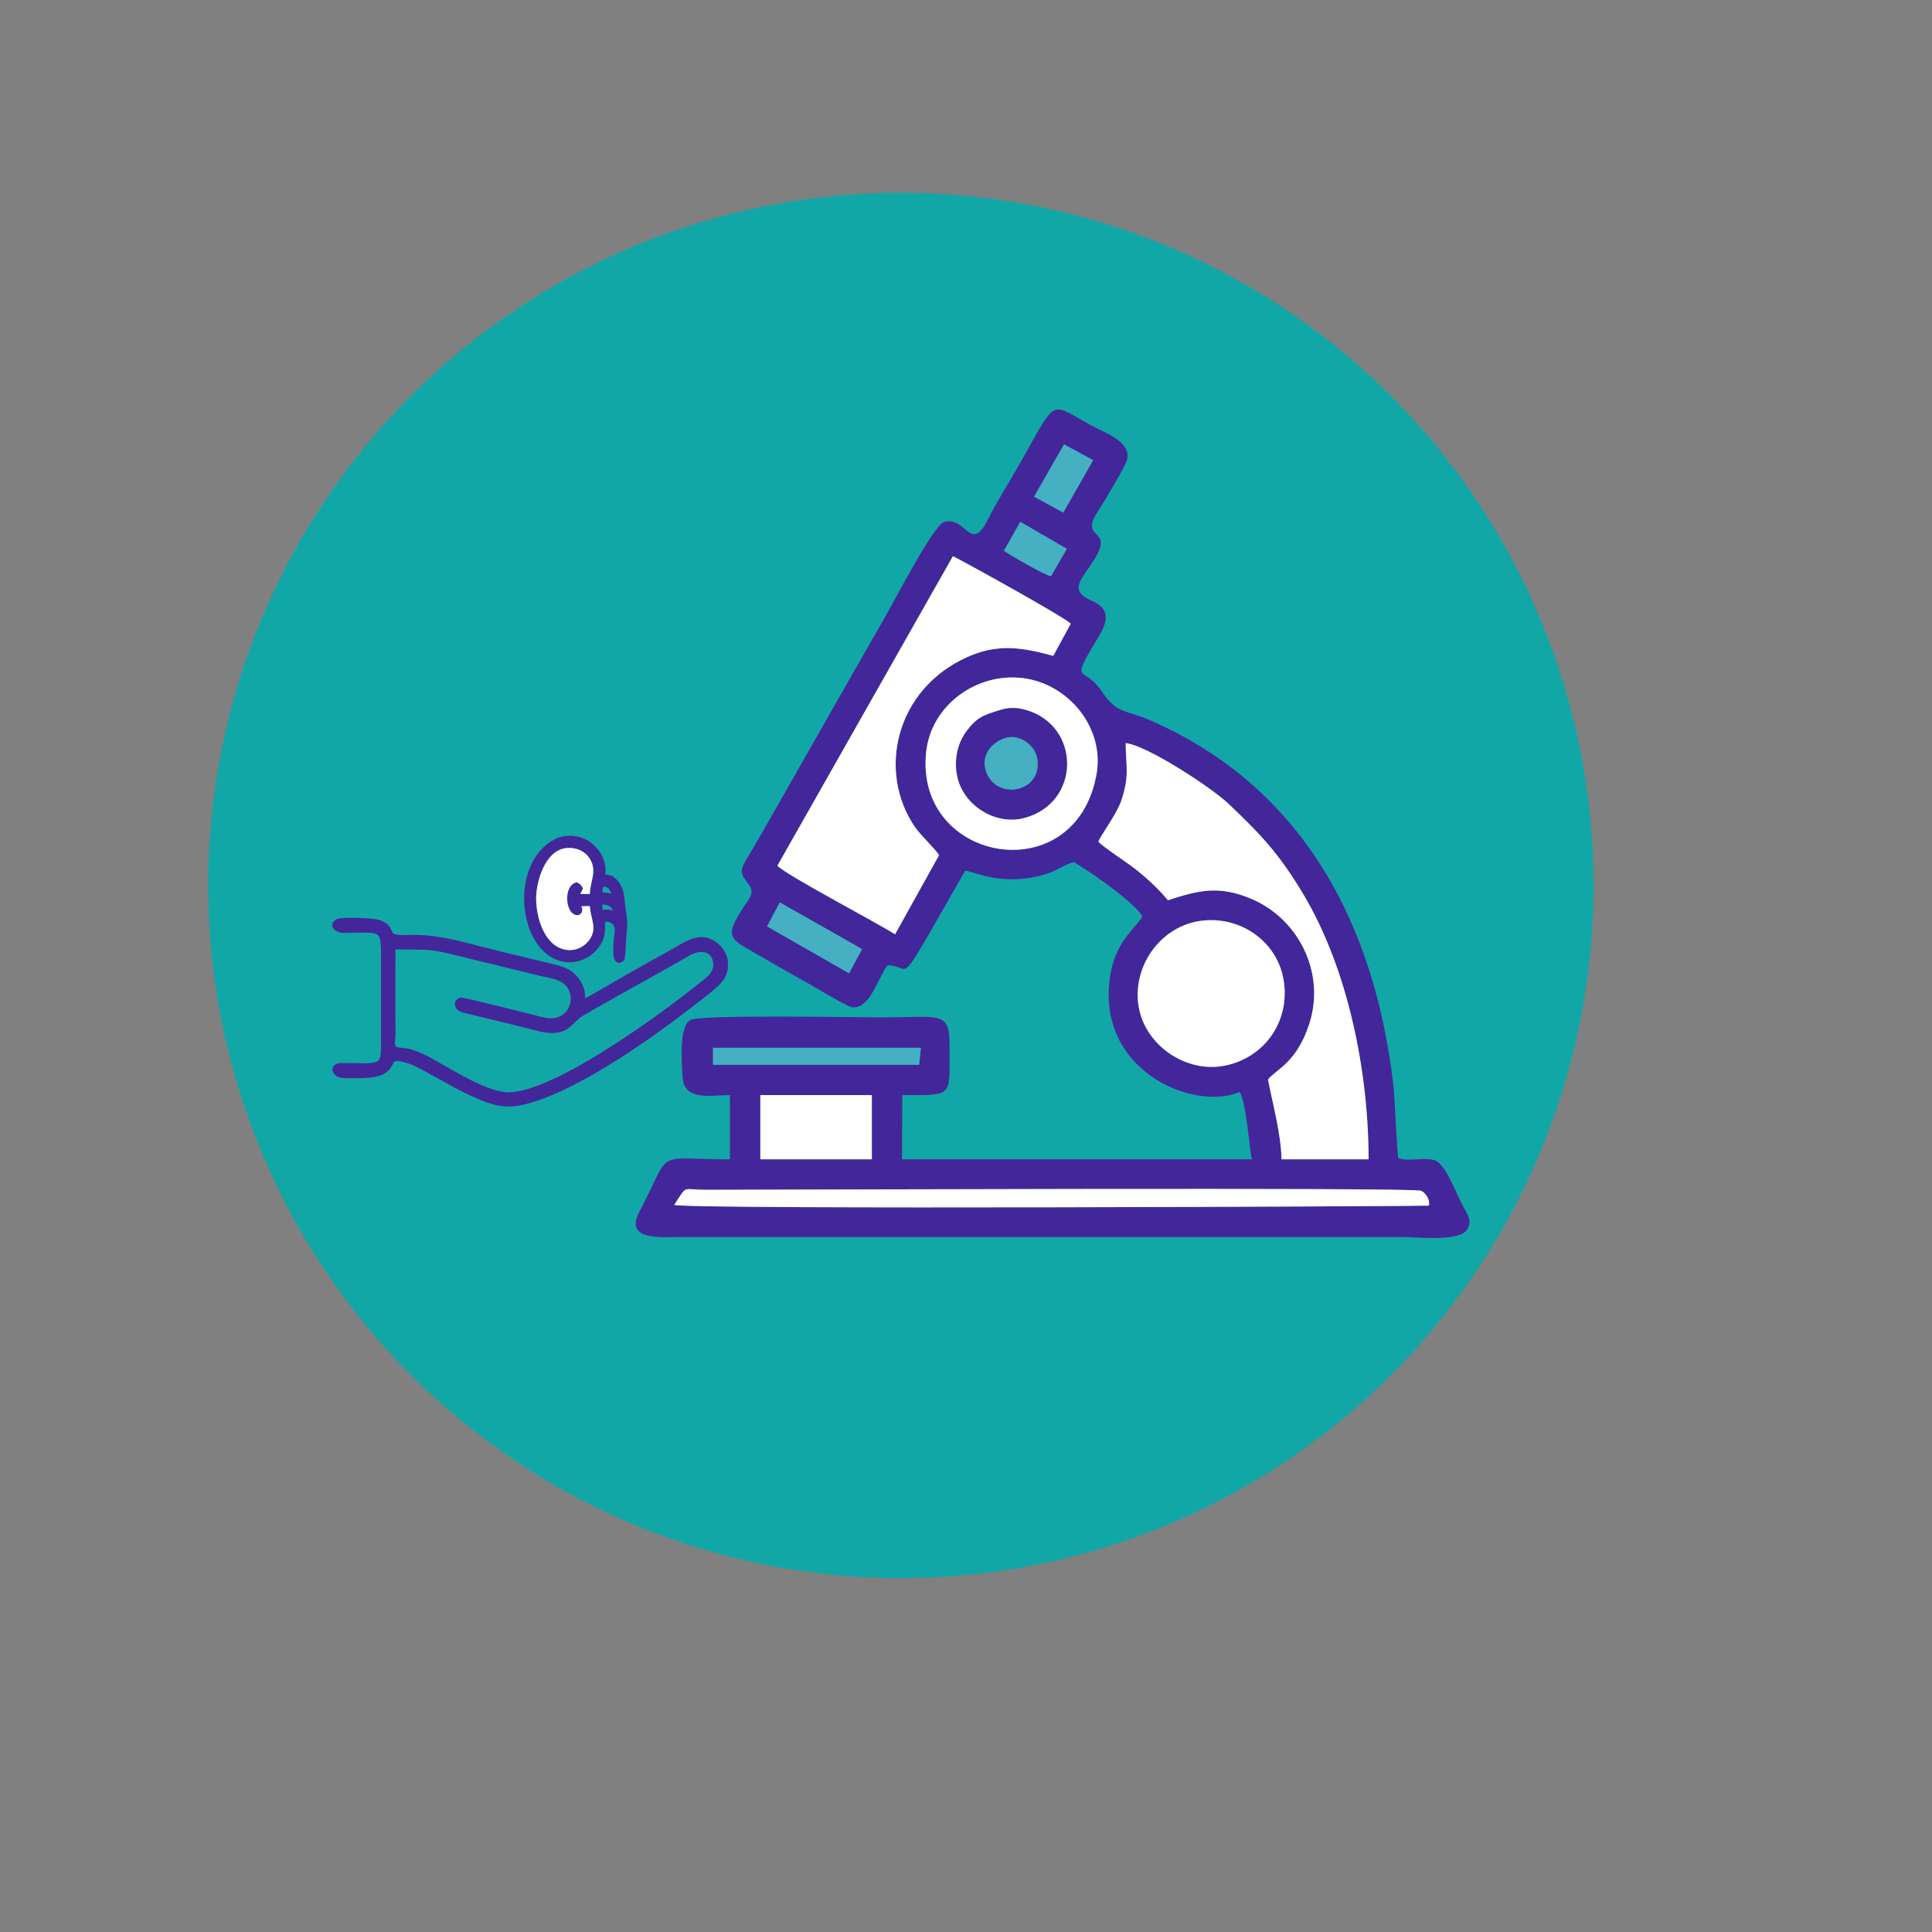 <?xml version="1.0" encoding="UTF-8"?>
<!DOCTYPE svg PUBLIC "-//W3C//DTD SVG 1.1//EN" "http://www.w3.org/Graphics/SVG/1.1/DTD/svg11.dtd">
<!-- Creator: CorelDRAW 2018 (64-Bit) -->
<svg xmlns="http://www.w3.org/2000/svg" xml:space="preserve" width="6.667in" height="6.667in" version="1.1" style="shape-rendering:geometricPrecision; text-rendering:geometricPrecision; image-rendering:optimizeQuality; fill-rule:evenodd; clip-rule:evenodd"
viewBox="0 0 6666.66 6666.66"
 xmlns:xlink="http://www.w3.org/1999/xlink">
 <rect x="0" y="0" width="6666.66" height="6666.66" fill="#808080" stroke="none"/>
 <defs>
  <style type="text/css">
   <![CDATA[
    .fil1 {fill:#12A7A7}
    .fil0 {fill:black}
    .fil2 {fill:#44269B}
    .fil4 {fill:#45B0C1}
    .fil5 {fill:#FEFEFE}
    .fil3 {fill:white}
   ]]>
  </style>
 </defs>
<symbol id="Symbol2" viewBox="-1472.01 -1970.71 314.89 442.93">
 <polygon class="fil0" points="-1472.01,-1970.71 -1163.63,-1970.71 -1163.63,-1884.33 -1357.85,-1884.34 -1357.85,-1801.87 -1175.34,-1801.87 -1175.34,-1715.5 -1357.85,-1715.5 -1357.85,-1614.15 -1157.12,-1614.15 -1157.12,-1527.78 -1472.01,-1527.78 "/>
</symbol>
<symbol id="Symbol3" viewBox="-1472.01 -1970.72 399.95 442.93">
 <path class="fil0" d="M-1309.68 -1774.31c23.87,0 41.02,-4.39 51.43,-13.24 10.42,-8.95 15.63,-23.65 15.63,-44.06 0,-20.07 -5.21,-34.5 -15.63,-43.19 -10.42,-8.79 -27.56,-13.24 -51.43,-13.24l-48.18 -0 0 113.72 48.18 0zm-48.18 78.99l0 167.53 -114.15 0 0 -442.93 174.47 0c58.27,0 101.02,9.76 128.26,29.3 27.18,19.53 40.8,50.51 40.8,92.88 0,29.24 -7.11,53.28 -21.27,72.05 -14.05,18.83 -35.32,32.72 -63.8,41.67 15.63,3.47 29.57,11.5 41.88,24.09 12.43,12.59 24.96,31.63 37.54,57.07l62.07 125.87 -121.74 0 -53.82 -110.03c-11.01,-22.14 -22.08,-37.22 -33.2,-45.35 -11.18,-8.08 -26.04,-12.15 -44.7,-12.15l-32.33 0.01z"/>
</symbol>
<symbol id="Symbol5" viewBox="-1484.16 -1978.74 349.61 459.63">
 <path class="fil0" d="M-1163.63 -1956.82l0 93.75c-24.47,-10.85 -48.29,-18.99 -71.4,-24.52 -23.17,-5.64 -45.03,-8.46 -65.54,-8.46 -27.24,0 -47.42,3.8 -60.55,11.28 -13.02,7.54 -19.53,19.26 -19.53,35.16 0,11.88 4.39,21.16 13.24,27.78 8.79,6.51 24.8,12.15 47.96,16.93l48.61 9.76c49.15,9.98 84.2,25.07 105.04,45.14 20.83,20.13 31.25,48.77 31.25,85.94 0,48.94 -14.54,85.29 -43.62,109.16 -28.97,23.87 -73.24,35.81 -132.81,35.81 -28.1,0 -56.31,-2.71 -84.64,-8.03 -28.21,-5.31 -56.43,-13.29 -84.64,-23.87l0 -96.35c28.21,15.08 55.45,26.42 81.81,34.07 26.48,7.54 51.98,11.28 76.61,11.28 24.85,0 43.89,-4.12 57.07,-12.37 13.29,-8.35 19.96,-20.24 19.96,-35.59 0,-13.89 -4.5,-24.57 -13.46,-32.12 -9.01,-7.49 -26.91,-14.21 -53.82,-20.18l-44.27 -9.76c-44.27,-9.55 -76.71,-24.63 -97.22,-45.35 -20.4,-20.83 -30.6,-48.83 -30.6,-83.98 0,-44.11 14.21,-78.02 42.75,-101.78 28.48,-23.71 69.44,-35.59 122.83,-35.59 24.31,0 49.31,1.85 75.09,5.43 25.72,3.63 52.35,9.11 79.86,16.49l0 0z"/>
</symbol>
<symbol id="Symbol4" viewBox="-1472.01 -1970.71 396.93 442.93">
 <polygon class="fil0" points="-1472.01,-1970.71 -1357.86,-1970.71 -1357.86,-1801.87 -1189.23,-1801.88 -1189.23,-1970.71 -1075.08,-1970.71 -1075.08,-1527.78 -1189.23,-1527.78 -1189.23,-1715.5 -1357.86,-1715.5 -1357.86,-1527.78 -1472.01,-1527.78 "/>
</symbol>
<symbol id="Symbol8" viewBox="-1500.43 -1989.36 356.55 470.26">
 <path class="fil0" d="M-1250.65 -1811.42l0 -177.94 106.77 0 0 461.58 -106.77 0 0 -47.96c-14.65,19.53 -30.76,33.85 -48.39,42.97 -17.69,9.11 -38.09,13.67 -61.2,13.67 -40.96,0 -74.6,-16.28 -100.91,-48.83 -26.2,-32.55 -39.28,-74.44 -39.28,-125.65 0,-51.21 13.07,-93.1 39.28,-125.65 26.31,-32.55 59.95,-48.83 100.91,-48.83 23,0 43.3,4.67 60.98,13.89 17.8,9.11 33.96,23.38 48.61,42.75l0 -0.01zm-70.1 215.06c22.84,0 40.2,-8.3 52.08,-24.96 11.99,-16.6 18.01,-40.69 18.01,-72.26 0,-31.69 -6.02,-55.83 -18.01,-72.48 -11.88,-16.6 -29.24,-24.96 -52.08,-24.96 -22.57,0 -39.88,8.35 -51.87,24.96 -11.88,16.66 -17.8,40.8 -17.8,72.48 0,31.57 5.91,55.67 17.8,72.26 11.99,16.66 29.3,24.96 51.87,24.96z"/>
</symbol>
<symbol id="Symbol7" viewBox="-1476.78 -1989.36 356.76 470.26">
 <path class="fil0" d="M-1299.92 -1596.35c22.68,0 40.04,-8.3 52.08,-24.96 11.99,-16.6 18.01,-40.69 18.01,-72.26 0,-31.69 -6.02,-55.83 -18.01,-72.48 -12.04,-16.6 -29.41,-24.96 -52.08,-24.96 -22.73,0 -40.15,8.41 -52.3,25.17 -12.15,16.66 -18.23,40.74 -18.23,72.26 0,31.41 6.07,55.5 18.23,72.26 12.15,16.66 29.57,24.96 52.3,24.96l0 0zm-70.53 -215.06c14.59,-19.37 30.81,-33.64 48.61,-42.75 17.8,-9.22 38.25,-13.89 61.41,-13.89 40.91,0 74.54,16.28 100.91,48.83 26.31,32.55 39.5,74.44 39.5,125.65 0,51.21 -13.19,93.1 -39.5,125.65 -26.37,32.55 -60,48.83 -100.91,48.83 -23.17,0 -43.62,-4.67 -61.41,-13.89 -17.8,-9.22 -34.02,-23.49 -48.61,-42.75l0 47.96 -106.33 0.01 0 -461.58 106.33 0 0 177.94z"/>
</symbol>
<symbol id="Symbol6" viewBox="-1520.4 -1860.03 377.82 463.33">
 <path class="fil0" d="M-1520.4 -1860.03l106.33 0 89.19 225.47 75.96 -225.47 106.34 0 -139.75 363.72c-14.05,37 -30.49,62.83 -49.26,77.47 -18.67,14.76 -43.35,22.14 -74,22.14l-61.42 0 0 -69.66 33.2 0c18.07,0 31.14,-2.93 39.28,-8.68 8.25,-5.64 14.65,-15.95 19.31,-30.81l2.82 -9.11 -148.01 -345.06z"/>
</symbol>
<symbol id="Symbol9" viewBox="-1501.75 -1868.05 356.78 348.96">
 <path class="fil0" d="M-1144.97 -1694.88l0 30.38 -248.49 0c2.6,24.9 11.56,43.57 26.91,55.99 15.46,12.48 37.11,18.67 64.89,18.67 22.24,0 45.14,-3.26 68.57,-9.76 23.44,-6.62 47.53,-16.71 72.26,-30.17l0 81.81c-25.07,9.55 -50.13,16.71 -75.3,21.48 -25.17,4.88 -50.29,7.38 -75.3,7.38 -60.22,0 -106.99,-15.24 -140.4,-45.79 -33.31,-30.65 -49.91,-73.57 -49.91,-128.69 0,-54.25 16.33,-96.84 49.04,-127.82 32.82,-31.09 77.91,-46.66 135.2,-46.66 52.19,0 94.02,15.79 125.43,47.31 31.36,31.41 47.09,73.35 47.09,125.87l0.01 0zm-109.16 -35.15c0,-20.24 -5.97,-36.51 -17.8,-48.83 -11.72,-12.43 -27.07,-18.67 -46.01,-18.67 -20.72,0 -37.49,5.81 -50.35,17.36 -12.75,11.61 -20.72,28.32 -23.87,50.13l138.02 0z"/>
</symbol>
<symbol id="Symbol10" viewBox="-1519.75 -1954.43 268.44 426.66">
 <path class="fil0" d="M-1360.68 -1954.43l0 94.4 109.37 0 0 75.96 -109.37 0 0 140.85c0,15.52 3.04,25.99 9.11,31.47 6.07,5.37 18.23,8.03 36.46,8.03l54.69 0 0 75.96 -91.15 0c-41.99,0 -71.72,-8.74 -89.19,-26.26 -17.52,-17.47 -26.26,-47.2 -26.26,-89.19l0 -140.85 -52.73 0 0 -75.96 52.73 0 0 -94.4 106.34 0z"/>
</symbol>
<symbol id="Symbol11" viewBox="-1501.72 -1868.06 336.15 348.96">
 <path class="fil0" d="M-1327.91 -1677.31c-22.14,0 -38.79,3.8 -49.91,11.28 -11.18,7.54 -16.71,18.61 -16.71,33.2 0,13.46 4.45,24.04 13.46,31.69 8.95,7.54 21.48,11.28 37.54,11.28 19.96,0 36.73,-7.16 50.35,-21.48 13.72,-14.32 20.62,-32.23 20.62,-53.82l0 -12.15 -55.34 0zm162.33 -40.15l0 189.67 -106.99 0 0 -49.26c-14.32,20.13 -30.38,34.83 -48.18,44.06 -17.8,9.22 -39.44,13.89 -64.89,13.89 -34.45,0 -62.44,-10.04 -83.98,-30.17 -21.43,-20.07 -32.12,-46.11 -32.12,-78.13 0,-39.06 13.35,-67.6 40.15,-85.72 26.91,-18.23 69.01,-27.34 126.3,-27.34l62.72 -0 0 -8.46c0,-16.76 -6.67,-29.08 -19.96,-36.89 -13.19,-7.81 -33.85,-11.72 -62.07,-11.72 -22.73,0 -43.83,2.33 -63.37,6.94 -19.53,4.5 -37.76,11.28 -54.69,20.4l0 -80.94c22.84,-5.64 45.68,-9.82 68.57,-12.59 23,-2.87 45.9,-4.34 68.79,-4.34 60,0 103.3,11.88 129.78,35.59 26.59,23.6 39.93,61.96 39.93,115.02l0 0z"/>
</symbol>
<symbol id="Symbol12" viewBox="-1476.78 -1868.05 246.96 340.28">
 <path class="fil0" d="M-1229.82 -1769.53c-9.44,-4.34 -18.77,-7.49 -28,-9.55 -9.11,-2.17 -18.34,-3.26 -27.56,-3.26 -27.34,0 -48.39,8.79 -63.15,26.26 -14.65,17.52 -21.92,42.64 -21.92,75.3l0 153 -106.33 -0 0 -332.25 106.34 0 0 54.47c13.56,-21.7 29.19,-37.54 46.87,-47.53 17.8,-9.98 39.06,-14.97 63.8,-14.97 3.47,0 7.27,0.16 11.5,0.43 4.18,0.33 10.2,0.98 18.01,1.95l0.43 96.13z"/>
</symbol>
<symbol id="Symbol13" viewBox="-1497.63 -1978.74 376.96 459.65">
 <path class="fil0" d="M-1120.67 -1552.09c-21,10.85 -42.91,19.04 -65.76,24.52 -22.73,5.64 -46.39,8.46 -70.96,8.46 -73.78,0 -132.32,-20.62 -175.57,-61.85 -43.13,-41.23 -64.67,-97.22 -64.67,-167.97 0,-70.75 21.54,-126.74 64.67,-167.97 43.24,-41.23 101.78,-61.85 175.57,-61.85 24.57,0 48.23,2.77 70.96,8.25 22.84,5.54 44.76,13.78 65.76,24.74l0 91.58c-21.27,-14.43 -42.21,-25.01 -62.72,-31.69 -20.56,-6.78 -42.21,-10.2 -64.89,-10.2 -40.8,0 -72.86,13.13 -96.14,39.28 -23.33,26.04 -34.94,62.01 -34.94,107.85 0,45.74 11.61,81.7 34.94,107.85 23.28,26.04 55.34,39.06 96.14,39.06 22.68,0 44.33,-3.31 64.89,-9.98 20.51,-6.78 41.45,-17.41 62.72,-31.9l0 91.81z"/>
</symbol>
<symbol id="v" viewBox="-1523.88 -1585.07 47.75 58.37">
 <path class="fil0" d="M-1476.13 -1530.82c-2.6,1.3 -5.37,2.33 -8.25,3.04 -2.93,0.7 -5.97,1.09 -9.11,1.09 -9.28,0 -16.66,-2.6 -22.14,-7.81 -5.54,-5.21 -8.25,-12.37 -8.25,-21.48 0,-8.95 2.71,-16.06 8.25,-21.27 5.48,-5.21 12.86,-7.81 22.14,-7.81 3.15,0 6.19,0.38 9.11,1.09 2.87,0.76 5.64,1.74 8.25,3.04l0 11.72c-2.6,-1.85 -5.21,-3.26 -7.81,-4.12 -2.6,-0.87 -5.37,-1.3 -8.25,-1.3 -5.21,0 -9.33,1.68 -12.37,4.99 -2.93,3.36 -4.34,7.92 -4.34,13.67 0,5.97 1.41,10.58 4.34,13.89 3.04,3.36 7.16,4.99 12.37,4.99 2.87,0 5.64,-0.43 8.25,-1.3 2.61,-0.87 5.21,-2.22 7.81,-4.12l0 11.7z"/>
</symbol>
<symbol id="p" viewBox="-1496.1 -1749.35 222.66 227.21">
 <path class="fil0" d="M-1496.09 -1613.93l0 -135.42 71.18 0 0 22.14c0,12.04 -0.11,27.13 -0.22,45.35 -0.16,18.12 -0.22,30.17 -0.22,36.24 0,17.8 0.43,30.6 1.3,38.41 0.98,7.81 2.6,13.56 4.78,17.15 3.04,4.67 6.83,8.19 11.5,10.63 4.61,2.5 9.98,3.69 16.06,3.69 14.76,0 26.31,-5.64 34.72,-16.93 8.52,-11.28 12.8,-27.02 12.8,-47.31l0 -109.37 70.75 0 0 221.57 -70.75 0 0 -32.12c-10.74,13.02 -22.08,22.57 -34.07,28.65 -11.88,6.07 -24.96,9.11 -39.28,9.11 -25.61,0 -45.14,-7.81 -58.59,-23.44 -13.35,-15.73 -19.96,-38.52 -19.96,-68.36l0 0z"/>
</symbol>
<symbol id="m" viewBox="-1510.41 -1754.77 195.74 232.64">
 <path class="fil0" d="M-1314.67 -1742.41l0 57.72c-9.71,-6.51 -19.42,-11.34 -29.08,-14.54 -9.71,-3.15 -19.75,-4.78 -30.17,-4.78 -19.86,0 -35.26,5.81 -46.22,17.36 -11.01,11.45 -16.49,27.51 -16.49,48.18 0,20.83 5.48,37.06 16.49,48.61 10.96,11.45 26.37,17.15 46.22,17.15 11.12,0 21.59,-1.63 31.47,-4.99 9.98,-3.31 19.2,-8.14 27.78,-14.54l0 57.94c-11.18,4.07 -22.46,7.05 -33.85,9.11 -11.28,2.01 -22.73,3.04 -34.29,3.04 -39.93,0 -71.18,-10.2 -93.75,-30.6 -22.57,-20.51 -33.85,-49.1 -33.85,-85.72 0,-36.46 11.28,-64.94 33.85,-85.5 22.57,-20.51 53.82,-30.81 93.75,-30.81 11.56,0 23,1.09 34.29,3.26 11.28,2.06 22.57,5.1 33.85,9.11l-0 -0z"/>
</symbol>
<symbol id="o" viewBox="-1490.67 -1823.14 243.28 295.36">
 <path class="fil0" d="M-1490.67 -1823.14l126.52 0c37.6,0 66.46,8.41 86.59,25.17 20.07,16.66 30.17,40.36 30.17,71.18 0,30.98 -10.09,54.85 -30.17,71.61 -20.13,16.66 -48.99,24.96 -86.59,24.96l-50.35 0 0 102.43 -76.17 0 0 -295.36zm76.17 55.12l0 82.46 42.31 0c14.76,0 26.09,-3.53 34.07,-10.63 8.08,-7.22 12.15,-17.41 12.15,-30.6 0,-13.13 -4.07,-23.28 -12.15,-30.38 -7.98,-7.22 -19.31,-10.85 -34.07,-10.85l-42.31 -0z"/>
</symbol>
<symbol id="n" viewBox="-1541.23 -1835.5 118.27 395.19">
 <path class="fil0" d="M-1493.71 -1749.35l70.75 0 0 217.67c0,29.62 -7.16,52.3 -21.48,67.93 -14.21,15.63 -34.83,23.44 -61.85,23.44l-34.94 0 0 -46.44 12.37 0c13.46,0 22.62,-3.04 27.56,-9.11 5.05,-6.07 7.59,-18.01 7.59,-35.81l-0 -217.67zm0 -86.15l70.75 0 0 57.72 -70.75 0 0 -57.72z"/>
</symbol>
<symbol id="q" viewBox="-1490.67 -1823.14 264.76 295.36">
 <polygon class="fil0" points="-1490.67,-1823.14 -1405.6,-1823.14 -1298.18,-1620.67 -1298.18,-1823.14 -1225.91,-1823.14 -1225.91,-1527.78 -1310.98,-1527.78 -1418.41,-1730.47 -1418.41,-1527.78 -1490.67,-1527.78 "/>
</symbol>
<symbol id="g" viewBox="-1493.71 -1754.78 222.65 227">
 <path class="fil0" d="M-1271.06 -1662.76l0 134.98 -71.18 0 0 -103.3c0,-19.1 -0.43,-32.23 -1.3,-39.5 -0.87,-7.22 -2.33,-12.59 -4.34,-16.06 -2.77,-4.61 -6.51,-8.14 -11.28,-10.63 -4.78,-2.6 -10.2,-3.91 -16.28,-3.91 -14.76,0 -26.42,5.75 -34.94,17.15 -8.41,11.28 -12.59,27.07 -12.59,47.31l0 108.94 -70.75 0 0 -221.57 70.74 0 0 32.33c10.69,-12.86 22.03,-22.35 34.07,-28.43 11.99,-6.19 25.23,-9.33 39.71,-9.33 25.61,0 44.98,7.92 58.16,23.65 13.29,15.63 19.96,38.41 19.96,68.36z"/>
</symbol>
<symbol id="r" viewBox="-1519.97 -1835.5 172.09 307.72">
 <path class="fil0" d="M-1347.88 -1835.5l0 46.44 -39.28 0c-9.98,0 -17.04,1.85 -21.05,5.43 -3.91,3.63 -5.86,9.93 -5.86,18.88l0 15.41 60.55 -0 0 50.56 -60.55 0 0 171 -70.74 0 0 -171 -35.16 0 0 -50.56 35.16 0 0 -15.41c0,-24.14 6.73,-41.94 20.18,-53.39 13.46,-11.56 34.29,-17.36 62.5,-17.36l54.25 0z"/>
</symbol>
<symbol id="t" viewBox="-1493.71 -1835.5 70.75 307.72">
 <path class="fil0" d="M-1493.71 -1749.35l70.75 0 0 221.57 -70.75 0 0 -221.57zm0 -86.15l70.75 0 0 57.72 -70.75 0 0 -57.72z"/>
</symbol>
<symbol id="s" viewBox="-1506.73 -1754.77 200.96 232.64">
 <path class="fil0" d="M-1320.75 -1742.41l0 53.82c-15.08,-6.35 -29.68,-11.12 -43.83,-14.32 -14.05,-3.15 -27.34,-4.78 -39.93,-4.78 -13.46,0 -23.44,1.74 -29.95,5.21 -6.51,3.36 -9.76,8.46 -9.76,15.41 0,5.64 2.44,9.98 7.38,13.02 4.88,3.04 13.78,5.31 26.69,6.73l12.37 1.95c36.3,4.5 60.66,12.04 73.13,22.57 12.59,10.58 18.88,27.13 18.88,49.7 0,23.6 -8.79,41.34 -26.26,53.17 -17.36,11.88 -43.35,17.8 -77.91,17.8 -14.65,0 -29.73,-1.19 -45.35,-3.47 -15.63,-2.17 -31.69,-5.54 -48.18,-10.2l0 -53.82c14.16,6.83 28.65,11.94 43.4,15.41 14.87,3.36 30,4.99 45.35,4.99 13.72,0 24.09,-1.85 31.03,-5.64 7.05,-3.74 10.63,-9.39 10.63,-16.93 0,-6.35 -2.5,-11.07 -7.38,-14.11 -4.78,-3.15 -14.32,-5.64 -28.65,-7.38l-12.37 -1.52c-31.57,-3.91 -53.71,-11.18 -66.41,-21.92 -12.59,-10.69 -18.88,-26.96 -18.88,-48.83 0,-23.44 8.03,-40.8 24.09,-52.08 16.06,-11.39 40.69,-17.15 74,-17.15 13.02,0 26.69,1.03 41.02,3.04 14.43,2.06 30.06,5.15 46.87,9.33l0 -0z"/>
</symbol>
<symbol id="i" viewBox="-1490.67 -1823.15 266.71 295.37">
 <path class="fil0" d="M-1382.38 -1692.28c15.9,0 27.34,-2.93 34.29,-8.9 6.94,-5.91 10.42,-15.68 10.42,-29.3 0,-13.29 -3.47,-22.84 -10.42,-28.65 -6.94,-5.91 -18.39,-8.9 -34.29,-8.9l-32.12 0 0 75.74 32.12 0zm-32.12 52.74l0 111.76 -76.17 -0 0 -295.36 116.32 0c38.9,0 67.38,6.51 85.5,19.53 18.23,13.02 27.34,33.74 27.34,62.07 0,19.42 -4.72,35.37 -14.11,47.96 -9.44,12.59 -23.65,21.86 -42.75,27.78 10.42,2.33 19.75,7.7 28,16.06 8.25,8.41 16.6,21.05 25.17,37.98l41.23 83.98 -81.16 -0 -35.81 -73.35c-7.38,-14.76 -14.87,-24.8 -22.35,-30.17 -7.38,-5.48 -17.25,-8.25 -29.52,-8.25l-21.7 0.01z"/>
</symbol>
<symbol id="h" viewBox="-1494.15 -1754.78 356.56 227">
 <path class="fil0" d="M-1288.42 -1712.46c8.95,-13.72 19.59,-24.2 31.9,-31.47 12.43,-7.22 26.04,-10.85 40.8,-10.85 25.44,0 44.81,7.92 58.16,23.65 13.29,15.63 19.96,38.41 19.96,68.36l0 134.98 -71.19 0 0 -115.45 0 -5.43c0.11,-1.85 0.22,-4.45 0.22,-7.81 0,-15.73 -2.33,-27.13 -6.94,-34.07 -4.5,-7.05 -11.94,-10.63 -22.35,-10.63 -13.46,0 -23.87,5.59 -31.25,16.71 -7.27,11.01 -11.01,27.02 -11.28,47.96l0 108.72 -71.18 0 0 -115.45c0,-24.57 -2.11,-40.36 -6.3,-47.31 -4.23,-7.05 -11.72,-10.63 -22.57,-10.63 -13.62,0 -24.09,5.59 -31.47,16.71 -7.38,11.18 -11.07,27.07 -11.07,47.74l0 108.94 -71.17 0 0 -221.57 71.18 0 0 32.33c8.68,-12.43 18.67,-21.81 29.95,-28.21 11.28,-6.35 23.71,-9.55 37.33,-9.55 15.3,0 28.86,3.69 40.58,11.07 11.72,7.38 20.62,17.8 26.69,31.25z"/>
</symbol>
<symbol id="c" viewBox="-1510.41 -1754.78 243.49 232.64">
 <path class="fil0" d="M-1388.24 -1704c-15.79,0 -27.78,5.64 -36.02,16.93 -8.24,11.29 -12.37,27.51 -12.37,48.61 0,21.27 4.12,37.54 12.37,48.83 8.25,11.28 20.24,16.93 36.02,16.93 15.3,0 27.02,-5.64 35.16,-16.93 8.25,-11.28 12.37,-27.56 12.37,-48.83 0,-21.1 -4.12,-37.33 -12.37,-48.61 -8.14,-11.28 -19.86,-16.93 -35.16,-16.93zm0 -50.78c38.03,0 67.76,10.36 89.19,31.03 21.38,20.56 32.12,48.99 32.12,85.29 0,36.46 -10.74,65 -32.12,85.5 -21.43,20.56 -51.16,30.81 -89.19,30.81 -38.36,0 -68.31,-10.25 -89.84,-30.81 -21.59,-20.51 -32.33,-49.04 -32.33,-85.5 0,-36.3 10.74,-64.72 32.33,-85.29 21.54,-20.67 51.48,-31.03 89.84,-31.03z"/>
</symbol>
<symbol id="f" viewBox="-1493.71 -1835.5 222.65 307.72">
 <path class="fil0" d="M-1271.06 -1662.76l0 134.98 -71.18 0 0 -102.86c0,-19.37 -0.43,-32.66 -1.3,-39.93 -0.87,-7.22 -2.33,-12.59 -4.34,-16.06 -2.77,-4.61 -6.51,-8.14 -11.28,-10.63 -4.78,-2.6 -10.2,-3.91 -16.28,-3.91 -14.76,0 -26.42,5.75 -34.94,17.15 -8.41,11.28 -12.59,27.07 -12.59,47.31l0 108.94 -70.75 -0 0 -307.72 70.74 0 0 118.49c10.69,-12.86 22.03,-22.35 34.07,-28.43 11.99,-6.19 25.23,-9.33 39.71,-9.33 25.61,0 44.98,7.92 58.16,23.65 13.29,15.63 19.96,38.41 19.96,68.36l0 -0z"/>
</symbol>
<symbol id="d" viewBox="-1522.35 -1812.28 179.04 284.5">
 <path class="fil0" d="M-1416.45 -1812.28l0 62.93 73.13 0 0 50.56 -73.13 0 0 93.97c0,10.31 2.01,17.31 6.07,21.05 4.18,3.63 12.37,5.43 24.52,5.43l36.24 0 0 50.56 -60.55 0c-28.1,0 -47.96,-5.75 -59.68,-17.36 -11.61,-11.72 -17.36,-31.57 -17.36,-59.68l0 -93.97 -35.15 0 0 -50.56 35.15 0 0 -62.93 70.75 0z"/>
</symbol>
<symbol id="j" viewBox="-1522.79 -1749.35 251.74 309.03">
 <path class="fil0" d="M-1522.79 -1749.35l70.75 0 59.68 150.39 50.56 -150.39 70.74 0 -93.1 242.63c-9.44,24.57 -20.34,41.78 -32.77,51.65 -12.48,9.82 -28.86,14.76 -49.26,14.76l-41.02 0 0 -46.44 22.14 0c11.99,0 20.72,-1.95 26.26,-5.86 5.48,-3.8 9.76,-10.63 12.8,-20.62l1.95 -6.07 -98.74 -230.04z"/>
</symbol>
<symbol id="e" viewBox="-1510.41 -1754.77 224.18 232.63">
 <path class="fil0" d="M-1394.53 -1627.39c-14.76,0 -25.93,2.55 -33.42,7.59 -7.38,4.94 -11.07,12.26 -11.07,21.92 0,9.01 2.93,16 8.9,21.05 6.07,5.1 14.43,7.59 25.17,7.59 13.29,0 24.52,-4.78 33.64,-14.32 9.11,-9.55 13.67,-21.48 13.67,-35.81l0 -8.03 -36.89 0zm108.29 -26.91l0 126.52 -71.4 0 0 -32.77c-9.55,13.46 -20.29,23.22 -32.12,29.3 -11.88,6.07 -26.26,9.11 -43.19,9.11 -23,0 -41.67,-6.62 -55.99,-19.96 -14.32,-13.46 -21.48,-30.81 -21.48,-52.08 0,-26.04 8.9,-45.14 26.69,-57.29 17.91,-12.15 46.06,-18.23 84.42,-18.23l41.67 0 0 -5.43c0,-11.28 -4.45,-19.53 -13.24,-24.74 -8.84,-5.21 -22.68,-7.81 -41.45,-7.81 -15.08,0 -29.19,1.52 -42.32,4.56 -13.02,3.04 -25.12,7.59 -36.24,13.67l0 -54.04c15.03,-3.58 30.22,-6.35 45.57,-8.25 15.3,-2.01 30.65,-3.04 46.01,-3.04 39.93,0 68.69,7.92 86.37,23.65 17.8,15.79 26.69,41.4 26.69,76.82l-0 -0z"/>
</symbol>
<symbol id="k" viewBox="-1493.7 -1835.5 237.85 313.36">
 <path class="fil0" d="M-1375.86 -1573.57c15.19,0 26.75,-5.48 34.72,-16.49 7.92,-11.12 11.94,-27.24 11.94,-48.39 0,-20.94 -4.02,-37 -11.94,-48.18 -7.98,-11.12 -19.53,-16.71 -34.72,-16.71 -15.19,0 -26.85,5.59 -34.94,16.71 -8.14,11.18 -12.15,27.24 -12.15,48.18 0,21 4.02,37.06 12.15,48.18 8.08,11.18 19.75,16.71 34.94,16.71zm-47.09 -143.44c9.82,-12.86 20.67,-22.35 32.55,-28.43 11.83,-6.19 25.44,-9.33 40.8,-9.33 27.34,0 49.75,10.85 67.28,32.55 17.63,21.7 26.48,49.64 26.48,83.77 0,34.29 -8.84,62.28 -26.48,83.98 -17.52,21.59 -39.93,32.33 -67.28,32.33 -15.35,0 -28.97,-3.04 -40.8,-9.11 -11.88,-6.07 -22.73,-15.63 -32.55,-28.65l0 32.12 -70.75 0 0 -307.72 70.75 0 0 118.48z"/>
</symbol>
<symbol id="l" viewBox="-1509.55 -1835.5 237.85 313.36">
 <path class="fil0" d="M-1343.1 -1717.02l0 -118.49 71.4 0 0 307.72 -71.4 0 0 -32.12c-9.71,13.19 -20.4,22.79 -32.12,28.86 -11.72,5.91 -25.33,8.9 -40.8,8.9 -27.34,0 -49.8,-10.74 -67.28,-32.33 -17.52,-21.7 -26.26,-49.7 -26.26,-83.98 0,-34.13 8.74,-62.07 26.26,-83.77 17.47,-21.7 39.93,-32.55 67.28,-32.55 15.3,0 28.86,3.15 40.58,9.33 11.83,6.07 22.62,15.57 32.33,28.43l0 0zm-46.66 143.44c15.19,0 26.75,-5.48 34.72,-16.49 7.92,-11.12 11.94,-27.24 11.94,-48.39 0,-20.94 -4.02,-37 -11.94,-48.18 -7.98,-11.12 -19.53,-16.71 -34.72,-16.71 -15.08,0 -26.59,5.59 -34.5,16.71 -7.98,11.18 -11.94,27.24 -11.94,48.18 0,21.16 3.96,37.27 11.94,48.39 7.92,11.01 19.42,16.49 34.5,16.49z"/>
</symbol>
<symbol id="Symbol1" viewBox="-1524.74 -1970.71 464.18 442.93">
 <path class="fil0" d="M-1203.13 -1608.51l-178.6 0 -28.21 80.73 -114.8 0 164.06 -442.93 136.07 0 164.06 442.93 -114.8 0 -27.77 -80.73zm-150.17 -82.25l121.31 0 -60.55 -176.22 -60.76 176.22z"/>
</symbol>
<symbol id="a" viewBox="-1510.42 -1754.77 237.85 232.64">
 <path class="fil0" d="M-1272.57 -1639.11l0 20.18 -165.58 0c1.74,16.66 7.7,29.08 18.01,37.33 10.25,8.25 24.63,12.37 43.19,12.37 14.87,0 30.17,-2.17 45.79,-6.51 15.63,-4.45 31.69,-11.18 48.18,-20.18l0 54.69c-16.82,6.4 -33.58,11.18 -50.35,14.32 -16.82,3.15 -33.53,4.78 -50.13,4.78 -40.26,0 -71.5,-10.09 -93.75,-30.38 -22.14,-20.4 -33.2,-49.04 -33.2,-85.94 0,-36.02 10.91,-64.34 32.77,-85.07 21.81,-20.83 51.87,-31.25 90.06,-31.25 34.83,0 62.72,10.52 83.55,31.47 20.94,21 31.47,49.04 31.47,84.2l-0 -0zm-72.7 -23.65c0,-13.46 -4.02,-24.31 -11.94,-32.55 -7.81,-8.25 -18.01,-12.37 -30.6,-12.37 -13.78,0 -24.96,3.91 -33.64,11.72 -8.57,7.7 -13.83,18.77 -15.84,33.2l92.02 -0z"/>
</symbol>
<symbol id="b" viewBox="-1493.7 -1754.77 164.5 227">
 <path class="fil0" d="M-1329.21 -1689.02c-6.24,-2.87 -12.37,-4.99 -18.44,-6.3 -6.07,-1.41 -12.26,-2.17 -18.44,-2.17 -18.23,0 -32.28,5.86 -42.1,17.58 -9.87,11.61 -14.76,28.32 -14.76,50.13l0 102 -70.75 0 0 -221.57 70.74 0 0 36.46c9.11,-14.59 19.53,-25.23 31.25,-31.9 11.83,-6.62 26.04,-9.98 42.54,-9.98 2.44,0 5.05,0.16 7.81,0.43 2.71,0.16 6.73,0.6 11.94,1.3l0.22 64.02z"/>
</symbol>
<symbol id="u" viewBox="-1507.6 -1828.56 251.3 306.43">
 <path class="fil0" d="M-1256.3 -1544.06c-14.05,7.27 -28.65,12.7 -43.83,16.28 -15.19,3.74 -31.03,5.64 -47.53,5.64 -49.21,0 -88.22,-13.72 -116.97,-41.23 -28.65,-27.45 -42.97,-64.72 -42.97,-111.76 0,-47.31 14.32,-84.69 42.97,-112.2 28.76,-27.45 67.76,-41.23 116.97,-41.23 16.49,0 32.33,1.9 47.53,5.64 15.19,3.63 29.78,9.11 43.83,16.49l0 60.98c-14.21,-9.55 -28.16,-16.55 -41.88,-21.05 -13.62,-4.45 -28,-6.73 -43.19,-6.73 -27.24,0 -48.61,8.68 -64.24,26.04 -15.52,17.36 -23.22,41.4 -23.22,72.05 0,30.38 7.7,54.36 23.22,71.83 15.63,17.36 37,26.04 64.24,26.04 15.19,0 29.57,-2.22 43.19,-6.73 13.72,-4.45 27.67,-11.5 41.88,-21.05l0 60.99z"/>
</symbol>
 <g id="Layer_x0020_1">
  <circle class="fil1" cx="3108.68" cy="3055.43" r="2390.14"/>
  <g id="_2520448259200">
   <g>
    <g>
     <path class="fil2" d="M2326.31 4157.77c48.15,-71.5 21.02,-52.11 116.9,-52.17 267.81,-0.16 2436.48,-8.93 2461.13,3.42 16.68,8.36 31.21,33.45 26.09,51.23 -4.93,1.95 -2537.91,14.1 -2604.12,-2.48zm297.33 -378.94l384.78 0 0 221.54 -384.78 0 0 -221.54zm-163.24 -163.24l717.09 0 -5.83 58.3 -717.08 0 5.83 0 0 -58.3zm1469.15 -139.92c-24.18,-136.89 70.12,-273.15 204.7,-296.69 134.62,-23.54 269.76,61.74 294.5,199.74 25.19,140.48 -61.25,268.33 -199.24,297.79 -133.65,28.52 -276.26,-66.74 -299.96,-200.85zm-1238.81 -361.56l283.93 160.88 -44.84 83.4 -282.82 -161.81 43.73 -82.47zm1093.06 -442.98c-71.94,405.09 -627.78,307.7 -588.09,-75.05 16.99,-163.9 176.15,-277.03 336.01,-255.88 157.6,20.86 280.15,172.88 252.07,330.93zm100.4 -106.87c71.75,6.61 295.72,153.32 352.89,207.44 114.83,108.71 176.44,174.23 259.15,312.18 156.2,260.54 226.19,615.94 226.19,916.49l-300.24 0c-2.04,-89.17 -29.97,-187.93 -46.71,-275.41 26.11,-34.06 98.42,-56.35 142.31,-191.59 57.73,-177.87 -38.58,-366.96 -205.8,-434.31 -108.88,-43.85 -176.93,-26.79 -281.9,7.4 -32.5,-39.46 -72.19,-75.94 -112.94,-108.11 -28.43,-22.44 -111.81,-76.8 -127.12,-93.62 4.24,-16.91 63.46,-94.89 79.22,-142.32 28.81,-86.73 16,-115.19 14.95,-198.15zm-249.74 -301.1c-107.31,-29.31 -190.99,-43.08 -295.78,3.66 -248.65,110.91 -312.93,395.39 -181.15,587.51 18.7,27.28 75.23,80.85 82.75,96.71l-151.78 273.07c-58.17,-38.17 -387.92,-210.64 -405.75,-237.34l605.5 -1067.71c50.27,25.44 386.44,211.44 406.5,233.09l-60.3 111zm-113.82 -462.36l160.53 93.02 -54.76 94.43c-19.47,-2.98 -140.57,-71.98 -162,-87.92l56.22 -99.52zm148.36 -32.26l-100.64 -54.65 103.32 -180.37 100.2 54.4 -102.89 180.63zm-606.72 1562.78c76.51,-1.79 38.7,73.29 155.72,-129.95l112.33 -196.66c26.52,-0.35 128.56,59.44 283.8,9.8 30.24,-9.67 50.91,-25.69 76.43,-34.96 18.63,-6.78 12.66,-6.24 33.88,6.98 61.34,38.22 183.44,124.25 217.67,174.4 -10.35,29.46 -88.12,79.17 -109.29,194.71 -61.43,335.44 284.67,481.08 444.81,412.55 23.01,32.33 35.79,217.58 42.53,232.19l-1207.54 0 0.73 -221.54c181.01,0 162.13,8.63 163.28,-169.12 0.8,-123.59 -30.22,-99.06 -233.24,-99.06 -108.88,0 -628.45,-10.43 -661.33,9.12 -40.82,24.29 -29.04,148.09 -26.89,195.2 3.93,86.01 96.46,63.86 163.52,63.86l0 221.54c-270.15,0 -195.92,-40.98 -313.08,182.56 -51.83,98.92 77.07,85.63 138.18,85.63l2495.23 0c52.17,0 198.01,17.39 224.28,-26.72 19.28,-32.38 -2.49,-54.44 -18.29,-85.99 -27.46,-54.86 -59.35,-143.44 -97.52,-153.18 -37.6,-9.59 -84.8,6.33 -122.13,-6.12 -4.77,-14.31 -12.2,-205.09 -16.73,-245.63 -61.76,-553.17 -307.99,-1035.53 -843.46,-1266.99 -83.03,-35.9 -110.76,-19.41 -163.78,-98.59 -58.52,-87.39 -104.05,-27.58 -35.19,-147.03 32.69,-56.7 91.08,-126.28 2.28,-164.66 -85.55,-36.98 -34.98,-74.48 8,-143.74 70.46,-113.57 -57.15,-61.68 13.39,-167.77 18.66,-28.07 85.72,-140.83 96.38,-167.95 26.69,-67.91 -71.66,-99.35 -122.68,-127.27 -148.88,-81.47 -111.46,-99.44 -258.05,156.4 -30.1,52.54 -69.15,113.74 -95.37,166.77 -61.06,123.51 -74.1,-9.89 -152.39,10.96 -35.48,9.44 -173.9,276.08 -201.16,323.65 -64.42,112.44 -128.91,224.94 -192.9,337.62 -63.33,111.53 -126.87,222.94 -190.28,334.42 -31.78,55.86 -63.11,111.14 -96.38,166.11 -28.01,46.29 -20.47,52.32 8.12,91.49 21.51,29.47 -5.54,53.48 -22.94,80.94 -58.35,92.11 -48.39,102.48 36.28,149.81 57.31,32.04 113.59,66.27 170.87,97.31 28.49,15.44 151.3,90.15 170.03,93.07 61.61,9.61 89.98,-101.45 122.85,-144.15z"/>
     <path class="fil2" d="M3399.02 2647.8c-9.77,-51.24 32.59,-93.52 78.25,-103.02 45.56,-9.48 95.77,29.46 102.16,74.51 17.58,124.01 -158.33,144.25 -180.41,28.51zm52.47 -198.21c-56.69,17.87 -80.23,23.85 -117.57,74.81 -32.05,43.73 -42.39,102.14 -30.9,155.29 21.68,100.33 132.04,168.94 230.41,143.34 197.62,-51.43 197.69,-319.33 5.81,-373.73 -31.7,-8.99 -60.33,-8.35 -87.74,0.29z"/>
    </g>
    <path class="fil3" d="M2682.76 2986.77c17.83,26.7 347.58,199.17 405.75,237.35l151.78 -273.08c-7.53,-15.87 -64.06,-69.44 -82.76,-96.71 -131.78,-192.13 -67.5,-476.6 181.15,-587.52 104.8,-46.74 188.47,-32.97 295.79,-3.66l60.3 -111c-20.06,-21.65 -356.24,-207.65 -406.5,-233.09l-605.5 1067.71z"/>
    <path class="fil3" d="M3790.03 2904.72c15.31,16.82 98.69,71.18 127.12,93.62 40.76,32.18 80.44,68.65 112.94,108.11 104.97,-34.19 173.02,-51.25 281.9,-7.41 167.21,67.35 263.53,256.44 205.79,434.31 -43.89,135.23 -116.2,157.52 -142.3,191.59 16.74,87.47 44.67,186.24 46.7,275.41l300.24 0c0,-300.55 -69.98,-655.95 -226.19,-916.49 -82.71,-137.95 -144.32,-203.47 -259.15,-312.18 -57.17,-54.13 -281.14,-200.83 -352.89,-207.44 1.05,82.97 13.87,111.42 -14.94,198.15 -15.76,47.44 -74.97,125.41 -79.22,142.32z"/>
    <polygon class="fil3" points="2623.64,3778.82 2623.64,4000.36 3008.42,4000.36 3008.42,3778.82 "/>
    <path class="fil3" d="M2443.21 4105.6c-95.89,0.06 -68.75,-19.33 -116.9,52.17 66.2,16.58 2599.2,4.43 2604.12,2.48 5.12,-17.78 -9.41,-42.87 -26.09,-51.23 -24.65,-12.35 -2193.31,-3.58 -2461.13,-3.43z"/>
    <path class="fil3" d="M4134.26 3178.98c-134.59,23.52 -228.89,159.79 -204.7,296.68 23.69,134.11 166.31,229.37 299.96,200.85 137.99,-29.46 224.43,-157.31 199.24,-297.79 -24.74,-138 -159.87,-223.28 -294.5,-199.74z"/>
    <path class="fil3" d="M3539.23 2449.3c191.89,54.4 191.82,322.3 -5.8,373.73 -98.36,25.59 -208.73,-43.02 -230.41,-143.35 -11.49,-53.15 -1.15,-111.56 30.9,-155.29 37.34,-50.96 60.89,-56.94 117.57,-74.81 27.41,-8.65 56.04,-9.28 87.74,-0.29zm-343.52 146.78c-39.69,382.76 516.15,480.14 588.09,75.05 28.07,-158.04 -94.48,-310.07 -252.07,-330.93 -159.87,-21.15 -319.03,91.98 -336.02,255.87z"/>
    <path class="fil4" d="M3464.41 1900.31c21.43,15.95 142.53,84.94 162,87.93l54.76 -94.43 -160.53 -93.02 -56.22 99.52z"/>
    <polygon class="fil4" points="3671.68,1533.5 3568.36,1713.87 3669,1768.52 3771.88,1587.89 "/>
    <path class="fil4" d="M3477.27 2544.78c-45.65,9.5 -88.02,51.78 -78.25,103.03 22.08,115.74 197.99,95.5 180.41,-28.52 -6.39,-45.05 -56.59,-83.99 -102.16,-74.51z"/>
    <polygon class="fil4" points="2460.4,3615.58 2460.4,3673.89 3171.65,3673.89 3177.49,3615.58 "/>
    <polygon class="fil4" points="2647.01,3196.58 2929.83,3358.39 2974.67,3274.99 2690.74,3114.11 "/>
   </g>
   <g>
    <path class="fil2" d="M2019.19 3443.72c11.33,-3.9 45.93,-24.56 51.7,-27.91 60.22,-35.02 120.42,-69.67 181.35,-103.47 32.7,-18.14 65.52,-36.07 97.76,-55.02 40.66,-23.9 81.33,-35.97 122.6,-5.33 37.17,27.6 49.98,73.52 31.38,116.1 -12.69,29.07 -53.67,57.98 -78.47,77.6 -81.9,64.8 -166.65,127.09 -253.83,184.6 -51.69,34.09 -104.65,66.75 -159.08,96.29 -48.24,26.18 -98.95,50.8 -150.81,68.94 -105.71,36.97 -145.89,27.58 -245.36,-18.27 -30.48,-14.05 -60.87,-31.35 -90.27,-47.61 -21.76,-12.04 -43.47,-24.19 -65.38,-35.94 -8.45,-4.53 -16.95,-9.03 -25.56,-13.27 -5.26,-2.59 -11.05,-5.46 -16.59,-7.38 -9.45,-3.27 -48.48,-17.64 -57.81,-8.95 -3.32,3.09 -6.75,10.79 -9.12,14.86 -5.79,9.94 -12.69,17.47 -22.28,23.91 -32.84,22.04 -102.07,17.04 -141.2,17.25 -11.39,0.06 -23.34,-2.96 -31.85,-10.89 -6.81,-6.35 -10.92,-15.87 -7.99,-25.11 2.54,-7.97 9.39,-12.81 17.32,-14.57 5.03,-1.12 11.66,-1.19 16.83,-1.3 7.83,-0.16 15.69,-0.09 23.52,0.02 12.04,0.17 24.15,0.64 36.17,0.64 14.18,0 52.46,1.57 63.34,-9.24 9.83,-9.76 9.06,-39.32 9.05,-52.01 -0.06,-101.09 0,-202.19 0,-303.28 0,-17.3 0.46,-36.22 -1.54,-53.38 -0.89,-7.67 -2.61,-17.88 -8.31,-23.6 -7.46,-7.48 -23.61,-8.48 -33.46,-8.94 -11.43,-0.53 -23.01,-0.34 -34.44,-0.12 -16.04,0.3 -32.08,0.77 -48.12,1.07 -15.69,0.3 -41.73,-7.62 -42.25,-26.95 -0.26,-9.5 6.61,-16.29 14.47,-20.41 17.69,-9.28 133.47,-4.57 152.66,3.76 12.18,5.29 23.93,12.39 31.6,23.52 4.24,6.15 5.86,12.58 9.49,18.27 2.64,4.14 6.69,5.7 11.31,6.84 12.53,3.09 30.18,2.46 42.98,1.88 89.05,-4.04 177.74,20.78 263.22,42.76 80.99,20.82 162.5,39.56 243.72,59.43 44.36,10.86 72.61,26.76 93.61,68.84 5.28,10.59 8.04,21.38 9,33.13 0.19,2.24 0.26,9.12 0.65,13.25zm-654.61 -167.22c-0.03,96.32 -0.57,192.65 0.36,288.98 0.06,5.49 -0.47,10.99 -1,16.45 -0.69,7 -2.66,21.54 1.41,27.65 2.22,3.34 6.51,4.41 10.26,4.84 10.41,1.21 21.18,2.04 31.46,3.93 11.18,2.06 21.8,5.76 32.41,9.76 23.87,8.99 48.61,23.2 70.86,35.73 29.44,16.58 58.61,33.6 88.42,49.52 41.28,22.03 96.69,49.69 143.45,55.04 47.3,5.42 115,-21.57 157.42,-40.7 70.88,-31.96 140.19,-72.87 205.76,-114.55 59.44,-37.78 117.63,-77.78 174.61,-119.17 42.52,-30.88 84.85,-62.67 125.66,-95.78 26.06,-21.14 62.2,-40.41 54.7,-79.79 -7.87,-41.32 -50.48,-39.17 -79.96,-21.9 -31.13,18.23 -62.62,35.82 -94.04,53.53 -47.4,26.71 -95.07,53 -142.53,79.63 -31.6,17.73 -63.19,35.5 -94.61,53.53 -10.96,6.29 -21.93,12.6 -32.79,19.07 -4.12,2.46 -10.97,6.15 -14.59,9.15 -13.87,11.46 -25.95,25.94 -40.24,36.41 -18.26,13.37 -37.75,16.98 -60.06,16.8 -20.08,-0.15 -46.72,-7.09 -66.32,-12.02 -19.27,-4.84 -38.5,-10.35 -57.91,-14.87l-179.39 -43.46c-9.08,-2.31 -18.01,-6.92 -23.53,-14.74 -4.58,-6.5 -6.22,-14.8 -3.35,-22.35 3.07,-8.07 10.31,-13.09 18.65,-14.56 5.81,-1.03 36.57,6.73 43.07,8.23 26.97,6.24 53.88,12.78 80.77,19.36 39.29,9.61 78.53,19.38 117.77,29.19 35.43,8.86 79.25,26.31 111.72,0.93 1.91,-1.57 3.82,-3.19 5.7,-4.81 11.01,-10.44 17.07,-22.22 19.68,-37.19 3.08,-17.65 -0.56,-35.96 -10.74,-50.78 -20.72,-30.17 -65.43,-33 -98.11,-41.18 -79.65,-19.93 -159.63,-38.5 -239.28,-58.43 -26.28,-6.57 -52.61,-13.34 -79.03,-19.29 -16.92,-3.81 -33.86,-7.17 -51.1,-9.16 -17.3,-2 -34.67,-2.61 -52.07,-2.86 -24.47,-0.37 -48.99,-0.2 -73.47,-0.17z"/>
    <path class="fil2" d="M2088.58 3180.97c-1.53,6.52 -0.76,17.17 -0.78,23.18 -0.07,14.35 -1.89,27.24 -7.64,40.53 -26.12,60.28 -96.51,91.85 -158.31,67.62 -82.05,-32.18 -114.61,-135.51 -113.33,-216.32 1.25,-79.4 33.4,-164.26 108.23,-201.3 39.1,-19.35 94.78,-12.01 127.33,17.12 25.99,23.26 38.88,42.93 44.55,77.7 1,6.13 0.77,11.8 0.41,17.94 -0.18,3.06 -0.44,6.64 0.08,9.83 4.63,1.73 7.61,1.74 12.98,2.29 8.67,0.89 14.6,5.24 20.91,10.99 15.3,13.98 24,30.05 28.52,50.13 4.39,19.51 4.36,39.7 7.87,59.37 2.53,14.2 4.54,28.33 4.85,42.77 0.31,14.3 -1,28.57 -2.53,42.78 -1.46,13.46 -1.63,27.89 -2.38,41.48 -0.54,9.8 -1.67,38.02 -5.77,46.23l-0.5 1.01 -0.89 0.69c-6.24,4.87 -14.85,9.62 -22.78,5.83 -19.41,-9.28 -12.32,-61.34 -11.55,-79.19 0.57,-13.1 7.13,-35.74 0.13,-47.24 -5.61,-9.21 -18.48,-16.61 -29.39,-13.43zm-53.4 -96.22c0.38,-12.41 2.54,-24.39 5.15,-36.59 2.61,-12.15 5.67,-24.48 6.57,-36.91 1.05,-14.5 -1.11,-27.4 -7.58,-40.49 -16.66,-33.7 -52.3,-48.93 -88.72,-43.75 -69.34,9.85 -100.56,114.07 -100.46,173.39 0.11,63.87 27.25,162.48 100.39,176.47 34.9,6.68 69.72,-10.08 87.46,-40.58 7.48,-12.85 10.31,-25.71 9.25,-40.49 -0.85,-11.72 -3.91,-23.36 -6.56,-34.78 -2.65,-11.39 -4.9,-22.59 -5.43,-34.22l-29 0.5c15.43,32.83 -30.21,47.98 -45.2,0.87 -8.51,-26.76 -5.47,-74.61 27.24,-83.53l2.01 -0.55 1.8 1.05c12.39,7.2 10.83,5.8 18.46,18.06l1.44 2.32 -9.17 19.16 32.35 0.07zm45.38 -24.09l-2.35 18.66c12,0.69 19.96,0.53 30.78,4.91 -2.11,-13.99 -13.3,-26.55 -28.43,-23.57zm-0.89 78.96c13.53,-1.98 23.49,-2.06 35.52,2.57 -5.57,-15.81 -20.2,-21.02 -37.61,-20.57 0.26,5.63 1.35,12.15 2.09,18z"/>
    <path class="fil4" d="M1961.05 3128.17c-8.51,-26.76 -5.47,-74.61 27.24,-83.53l2.01 -0.55 1.8 1.05c12.39,7.2 10.83,5.8 18.46,18.06l1.44 2.32 -9.17 19.16 32.35 0.07c0.38,-12.41 2.54,-24.39 5.15,-36.59 2.61,-12.15 5.67,-24.48 6.57,-36.91 1.05,-14.5 -1.11,-27.4 -7.58,-40.49 -16.66,-33.7 -52.3,-48.93 -88.72,-43.75 -69.34,9.85 -100.56,114.07 -100.46,173.39 0.11,63.87 27.25,162.48 100.39,176.47 34.9,6.68 69.72,-10.08 87.46,-40.58 7.48,-12.85 10.31,-25.71 9.25,-40.49 -0.85,-11.72 -3.91,-23.36 -6.56,-34.78 -2.65,-11.39 -4.9,-22.59 -5.43,-34.22l-29 0.5c15.43,32.83 -30.21,47.98 -45.2,0.87z"/>
   </g>
  </g>
  <path class="fil5" d="M1961.05 3128.17c-8.51,-26.76 -5.47,-74.61 27.24,-83.53l2.01 -0.55 1.8 1.05c12.39,7.2 10.83,5.8 18.46,18.06l1.44 2.32 -9.17 19.16 32.35 0.07c0.38,-12.41 2.54,-24.39 5.15,-36.59 2.61,-12.15 5.67,-24.48 6.57,-36.91 1.05,-14.5 -1.11,-27.4 -7.58,-40.49 -16.66,-33.7 -52.3,-48.93 -88.72,-43.75 -69.34,9.85 -100.56,114.07 -100.46,173.39 0.11,63.87 27.25,162.48 100.39,176.47 34.9,6.68 69.72,-10.08 87.46,-40.58 7.48,-12.85 10.31,-25.71 9.25,-40.49 -0.85,-11.72 -3.91,-23.36 -6.56,-34.78 -2.65,-11.39 -4.9,-22.59 -5.43,-34.22l-29 0.5c15.43,32.83 -30.21,47.98 -45.2,0.87z"/>
 </g>
</svg>
